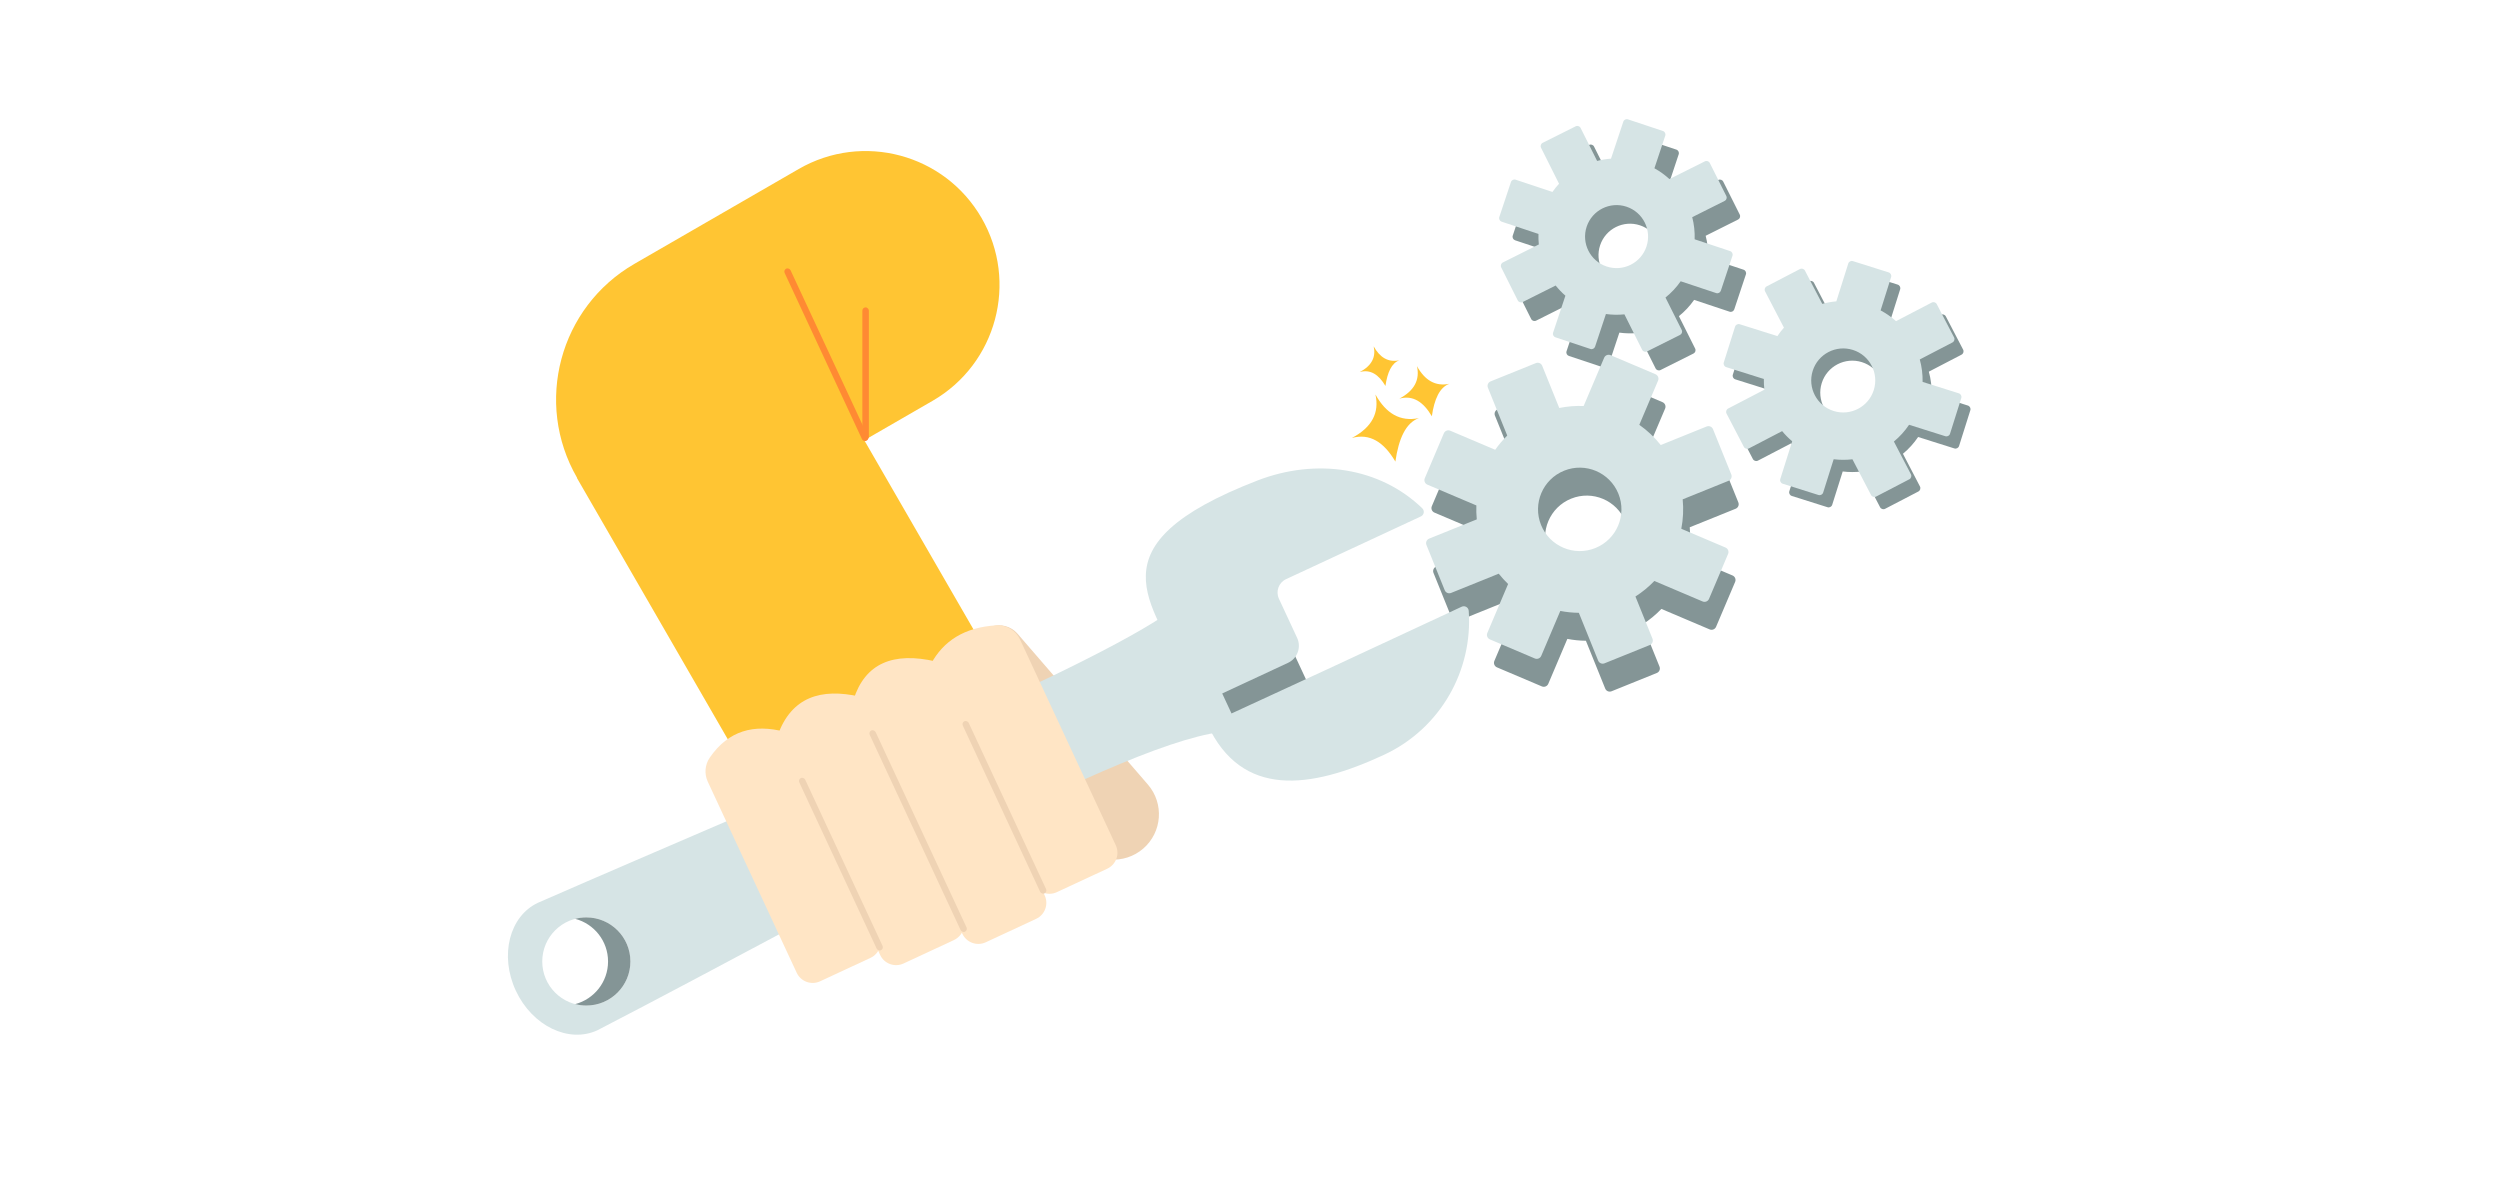 <?xml version="1.0" encoding="UTF-8"?>
<svg id="Layer_3" data-name="Layer 3" xmlns="http://www.w3.org/2000/svg" viewBox="0 0 4200 2000">
  <defs>
    <style>
      .cls-1 {
        fill: #849596;
      }

      .cls-2 {
        fill: #ffc533;
      }

      .cls-3 {
        fill: #efd3b4;
      }

      .cls-4 {
        fill: #ffe5c5;
      }

      .cls-5 {
        fill: #d6e4e5;
      }

      .cls-6 {
        fill: #ff8a33;
      }
    </style>
  </defs>
  <path class="cls-1" d="M3120.26,463.36l-20.01,63.42c-8.04.71-15.95,2.15-23.65,4.27l-29.06-55.83c-1.61-3.08-5.4-4.29-8.49-2.68l-55.83,29.06c-3.08,1.61-4.29,5.4-2.68,8.49l31.68,60.89c-3.97,4.45-7.66,9.19-11.03,14.21l-63.19-19.93c-3.31-1.05-6.85.8-7.9,4.11l-18.93,60.03c-1.05,3.31.8,6.85,4.11,7.9l63.19,19.93c-.11,6.04.19,12.03.89,17.96l-60.89,31.68c-3.08,1.61-4.29,5.4-2.68,8.49l29.06,55.83c1.61,3.08,5.4,4.29,8.49,2.68l55.83-29.06c5.09,6.15,10.73,11.87,16.92,17.07l-20.01,63.42c-1.05,3.31.8,6.85,4.11,7.9l60.03,18.93c3.31,1.05,6.85-.8,7.9-4.11l17.64-55.95c10.63,1.3,21.21,1.3,31.56.07l31.21,59.97c1.61,3.08,5.4,4.29,8.49,2.68l55.83-29.06c3.08-1.61,4.29-5.4,2.68-8.49l-28.58-54.92c9.71-8.03,18.32-17.47,25.51-28.16l60.88,19.21c3.31,1.05,6.85-.8,7.9-4.11l18.93-60.03c1.05-3.31-.8-6.85-4.11-7.9l-60.88-19.21c.24-12.87-1.4-25.56-4.74-37.7l54.92-28.58c3.08-1.61,4.29-5.4,2.68-8.49l-29.06-55.83c-1.61-3.08-5.4-4.29-8.49-2.68l-59.97,31.21c-7.78-6.93-16.44-13.01-25.9-18.05l17.64-55.95c1.05-3.31-.8-6.85-4.11-7.9l-60.03-18.93c-3.31-1.05-6.85.8-7.9,4.11h.03ZM3163.13,675.87c-8.94,28.33-39.14,44.05-67.47,35.12-28.33-8.94-44.05-39.14-35.12-67.47,8.94-28.33,39.14-44.05,67.47-35.12,28.33,8.93,44.05,39.14,35.12,67.47Z"/>
  <path class="cls-1" d="M2511.55,698.37l32.45,80.33c-7.5,7.38-14.25,15.38-20.24,23.89l-75.48-32.04c-4.17-1.77-8.98.17-10.76,4.35l-32.04,75.48c-1.77,4.17.17,8.98,4.35,10.76l82.31,34.94c-.3,7.76-.08,15.59.69,23.42l-80.03,32.33c-4.2,1.69-6.23,6.48-4.53,10.68l30.71,76.03c1.69,4.2,6.48,6.23,10.68,4.53l80.03-32.33c4.89,6.16,10.16,11.94,15.77,17.32l-34.94,82.31c-1.77,4.17.17,8.98,4.35,10.76l75.48,32.04c4.17,1.77,8.98-.17,10.76-4.35l32.04-75.48c10.22,1.96,20.63,3.04,31.15,3.13l32.45,80.33c1.69,4.2,6.48,6.23,10.68,4.53l76.03-30.71c4.2-1.69,6.23-6.48,4.53-10.68l-28.63-70.86c11.76-7.5,22.4-16.28,31.79-26.09l81.08,34.42c4.17,1.77,8.98-.17,10.76-4.35l32.04-75.48c1.77-4.17-.17-8.98-4.35-10.76l-74.24-31.52c3.1-16.12,3.94-32.75,2.31-49.44l77.12-31.15c4.2-1.69,6.23-6.48,4.53-10.68l-30.71-76.03c-1.69-4.2-6.48-6.23-10.68-4.53l-77.12,31.15c-10.43-13.14-22.59-24.53-36.01-33.96l31.52-74.24c1.77-4.17-.17-8.98-4.35-10.76l-75.48-32.04c-4.17-1.77-8.98.17-10.76,4.35l-34.42,81.08c-13.56-.52-27.31.54-40.99,3.32l-28.63-70.86c-1.69-4.2-6.48-6.23-10.68-4.53l-76.03,30.71c-4.2,1.69-6.23,6.48-4.53,10.68l.04-.02ZM2730.76,876.44c14.49,35.88-2.84,76.72-38.72,91.22-35.88,14.49-76.72-2.84-91.22-38.72-14.49-35.88,2.84-76.72,38.72-91.22,35.87-14.5,76.72,2.84,91.22,38.72Z"/>
  <path class="cls-1" d="M2749.75,235.7l-20.67,62.1c-7.93.57-15.73,1.87-23.34,3.84l-27.73-55.39c-1.53-3.06-5.25-4.3-8.32-2.77l-55.39,27.73c-3.06,1.53-4.3,5.25-2.77,8.32l30.24,60.4c-3.97,4.32-7.68,8.92-11.07,13.81l-61.87-20.59c-3.24-1.08-6.75.68-7.84,3.92l-19.56,58.77c-1.08,3.24.68,6.75,3.92,7.84l61.87,20.59c-.21,5.94,0,11.85.59,17.69l-60.4,30.24c-3.06,1.53-4.3,5.25-2.77,8.32l27.73,55.39c1.53,3.06,5.25,4.3,8.32,2.77l55.39-27.73c4.92,6.13,10.38,11.85,16.39,17.06l-20.67,62.1c-1.08,3.24.68,6.75,3.92,7.84l58.77,19.56c3.24,1.08,6.75-.68,7.84-3.92l18.22-54.78c10.44,1.45,20.85,1.6,31.06.56l29.78,59.5c1.53,3.06,5.25,4.3,8.32,2.77l55.39-27.73c3.06-1.53,4.3-5.25,2.77-8.32l-27.28-54.48c9.68-7.75,18.3-16.91,25.54-27.31l59.61,19.84c3.24,1.08,6.75-.68,7.84-3.92l19.56-58.77c1.08-3.24-.68-6.75-3.92-7.84l-59.61-19.84c.44-12.66-.98-25.17-4.08-37.17l54.48-27.28c3.06-1.53,4.3-5.25,2.77-8.32l-27.73-55.39c-1.53-3.06-5.25-4.3-8.32-2.77l-59.5,29.78c-7.54-6.94-15.97-13.06-25.21-18.16l18.22-54.78c1.08-3.24-.68-6.75-3.92-7.84l-58.77-19.56c-3.24-1.08-6.75.68-7.84,3.92h.03ZM2788.66,445.47c-9.24,27.74-39.2,42.74-66.94,33.52-27.74-9.24-42.74-39.2-33.52-66.94,9.24-27.74,39.2-42.74,66.94-33.52,27.74,9.22,42.74,39.2,33.52,66.94Z"/>
  <path class="cls-5" d="M2499.71,651.42l32.45,80.33c-7.5,7.38-14.25,15.38-20.24,23.89l-75.48-32.04c-4.17-1.77-8.98.17-10.76,4.35l-32.04,75.48c-1.77,4.17.17,8.98,4.35,10.76l82.31,34.94c-.3,7.76-.08,15.59.69,23.42l-80.03,32.33c-4.2,1.69-6.23,6.48-4.53,10.68l30.71,76.03c1.69,4.2,6.48,6.23,10.68,4.53l80.03-32.33c4.89,6.16,10.16,11.94,15.77,17.32l-34.94,82.31c-1.77,4.17.17,8.98,4.35,10.76l75.48,32.04c4.17,1.77,8.98-.17,10.76-4.35l32.04-75.48c10.22,1.96,20.63,3.04,31.15,3.13l32.45,80.33c1.69,4.2,6.48,6.23,10.68,4.53l76.03-30.71c4.2-1.69,6.23-6.48,4.53-10.68l-28.63-70.86c11.76-7.5,22.4-16.28,31.79-26.09l81.08,34.42c4.17,1.77,8.98-.17,10.76-4.35l32.04-75.48c1.77-4.17-.17-8.98-4.35-10.76l-74.24-31.52c3.1-16.12,3.94-32.75,2.31-49.44l77.12-31.15c4.2-1.69,6.23-6.48,4.53-10.68l-30.71-76.03c-1.69-4.2-6.48-6.23-10.68-4.53l-77.12,31.15c-10.43-13.14-22.59-24.53-36.01-33.96l31.52-74.24c1.77-4.17-.17-8.98-4.35-10.76l-75.48-32.04c-4.17-1.77-8.98.17-10.76,4.35l-34.42,81.08c-13.56-.52-27.31.54-40.99,3.32l-28.63-70.86c-1.69-4.2-6.48-6.23-10.68-4.53l-76.03,30.71c-4.2,1.69-6.23,6.48-4.53,10.68l.04-.02ZM2718.92,829.49c14.49,35.88-2.84,76.72-38.72,91.22-35.88,14.49-76.72-2.84-91.22-38.72-14.49-35.88,2.84-76.72,38.72-91.22,35.87-14.5,76.72,2.84,91.22,38.72Z"/>
  <path class="cls-5" d="M3105.06,442.83l-20.01,63.42c-8.04.71-15.95,2.15-23.65,4.27l-29.06-55.83c-1.61-3.08-5.4-4.29-8.49-2.68l-55.83,29.06c-3.08,1.61-4.29,5.4-2.68,8.49l31.68,60.89c-3.97,4.45-7.66,9.19-11.03,14.21l-63.19-19.93c-3.31-1.05-6.85.8-7.9,4.11l-18.93,60.03c-1.05,3.31.8,6.85,4.11,7.9l63.19,19.93c-.11,6.04.19,12.03.89,17.96l-60.89,31.68c-3.08,1.61-4.29,5.4-2.68,8.49l29.06,55.83c1.61,3.08,5.4,4.29,8.49,2.68l55.83-29.06c5.09,6.15,10.73,11.87,16.92,17.07l-20.01,63.42c-1.05,3.31.8,6.85,4.11,7.9l60.03,18.93c3.31,1.05,6.85-.8,7.9-4.11l17.64-55.95c10.63,1.3,21.21,1.3,31.56.07l31.21,59.97c1.61,3.08,5.4,4.29,8.49,2.68l55.83-29.06c3.08-1.61,4.29-5.4,2.68-8.49l-28.58-54.92c9.71-8.03,18.32-17.47,25.51-28.16l60.88,19.21c3.31,1.05,6.85-.8,7.9-4.11l18.93-60.03c1.05-3.31-.8-6.85-4.11-7.9l-60.88-19.21c.24-12.87-1.4-25.56-4.74-37.7l54.92-28.58c3.08-1.61,4.29-5.4,2.68-8.49l-29.06-55.83c-1.61-3.08-5.4-4.29-8.49-2.68l-59.97,31.21c-7.78-6.93-16.44-13.01-25.9-18.05l17.64-55.95c1.05-3.31-.8-6.85-4.11-7.9l-60.03-18.93c-3.31-1.05-6.85.8-7.9,4.11h.03ZM3147.94,655.33c-8.94,28.33-39.14,44.05-67.47,35.12-28.33-8.94-44.05-39.14-35.12-67.47,8.94-28.33,39.14-44.05,67.47-35.12,28.33,8.93,44.05,39.14,35.12,67.47Z"/>
  <path class="cls-5" d="M2727.17,204.43l-20.67,62.1c-7.93.57-15.73,1.87-23.34,3.84l-27.73-55.39c-1.53-3.06-5.25-4.3-8.32-2.77l-55.39,27.73c-3.06,1.53-4.3,5.25-2.77,8.32l30.24,60.4c-3.97,4.32-7.68,8.92-11.07,13.81l-61.87-20.59c-3.24-1.08-6.75.68-7.84,3.92l-19.56,58.77c-1.08,3.24.68,6.75,3.92,7.84l61.87,20.59c-.21,5.94,0,11.85.59,17.69l-60.4,30.24c-3.06,1.53-4.3,5.25-2.77,8.32l27.73,55.39c1.53,3.06,5.25,4.3,8.32,2.77l55.39-27.73c4.92,6.13,10.38,11.85,16.39,17.06l-20.67,62.1c-1.08,3.24.68,6.75,3.92,7.84l58.77,19.56c3.24,1.08,6.75-.68,7.84-3.92l18.22-54.78c10.44,1.45,20.85,1.6,31.06.56l29.78,59.5c1.53,3.06,5.25,4.3,8.32,2.77l55.39-27.73c3.06-1.53,4.3-5.25,2.77-8.32l-27.28-54.48c9.68-7.75,18.3-16.91,25.54-27.31l59.61,19.84c3.24,1.08,6.75-.68,7.84-3.92l19.56-58.77c1.08-3.24-.68-6.75-3.92-7.84l-59.61-19.84c.44-12.66-.98-25.17-4.08-37.17l54.48-27.28c3.06-1.53,4.3-5.25,2.77-8.32l-27.73-55.39c-1.53-3.06-5.25-4.3-8.32-2.77l-59.5,29.78c-7.54-6.94-15.97-13.06-25.21-18.16l18.22-54.78c1.08-3.24-.68-6.75-3.92-7.84l-58.77-19.56c-3.24-1.08-6.75.68-7.84,3.92h.03ZM2766.07,414.2c-9.24,27.74-39.2,42.74-66.94,33.52-27.74-9.24-42.74-39.2-33.52-66.94,9.24-27.74,39.2-42.74,66.94-33.52,27.74,9.22,42.74,39.2,33.52,66.94Z"/>
  <path class="cls-2" d="M1451.97,739.64l114.75-66.25c107.55-62.1,144.4-199.62,82.31-307.17h0c-62.1-107.55-199.62-144.4-307.17-82.31l-276.04,159.37c-125.86,72.66-168.98,233.6-96.32,359.46h0s-.3.18-.3.18l403.38,698.67,389.48-224.87-310.08-537.08Z"/>
  <path class="cls-3" d="M1920.62,1425.64h0c-31.89,27.55-80.07,24.04-107.63-7.84l-235.93-273c9.49-41.9,36.35-73.99,88.07-92.06,15.85-5.54,33.48-.69,44.45,12.02l218.87,253.27c27.55,31.89,24.04,80.07-7.84,107.63Z"/>
  <rect class="cls-1" x="2030.64" y="1126.37" width="169.6" height="94.6" transform="translate(-297.68 1002.15) rotate(-24.96)"/>
  <path class="cls-5" d="M1992.84,1135.78c-57.64-123.85-163.19-219.18,119.88-328.6,98.43-38.05,205.44-22.12,276.71,46.77,4.21,4.07,3.08,11.09-2.23,13.57l-226.57,105.44c-12.42,5.78-17.8,20.53-12.02,32.95l30.56,65.66c7.37,15.84.51,34.65-15.33,42.02l-149.05,69.36-21.95-47.17Z"/>
  <path class="cls-5" d="M2028.55,1217.26c57.64,123.85,172.64,108.51,296.49,50.88,95.72-44.55,149.52-142.54,142.41-241.94-.41-5.8-6.54-9.36-11.81-6.91l-226.57,105.44-200.51,92.53Z"/>
  <path class="cls-5" d="M1983.17,1014.32c-120,98.23-651.09,315.09-1079.2,502.24-48.2,22.43-64.95,88.58-37.41,147.75h0c27.54,59.17,88.93,88.95,137.13,66.52,417.09-215.58,934.57-515.48,1079.2-502.24l-99.72-214.27ZM985.04,1689.33c-40.9,0-74.05-33.15-74.05-74.05s33.15-74.05,74.05-74.05,74.05,33.15,74.05,74.05-33.15,74.05-74.05,74.05Z"/>
  <path class="cls-1" d="M985.04,1541.23c-6.49,0-12.78.84-18.78,2.41,31.8,8.31,55.27,37.23,55.27,71.64s-23.47,63.33-55.27,71.64c6,1.57,12.29,2.41,18.78,2.41,40.9,0,74.05-33.15,74.05-74.05s-33.15-74.05-74.05-74.05Z"/>
  <path class="cls-4" d="M1860.17,1459.42l-84.64,39.39c-14.83,6.9-32.46.47-39.36-14.36l-171.94-369.45c20.59-37.7,55.21-61.22,109.9-64.46,16.76-.99,32.39,8.5,39.47,23.72l160.93,345.8c6.9,14.83.47,32.46-14.36,39.36Z"/>
  <path class="cls-4" d="M1740.73,1543.64l-84.64,39.39c-14.83,6.9-32.46.47-39.36-14.36l-182.89-392.99c19.34-61.51,66.78-81.01,138.36-64.39l182.89,392.99c6.9,14.83.47,32.46-14.36,39.36Z"/>
  <path class="cls-4" d="M1602.63,1579.28l-84.64,39.39c-14.83,6.9-32.46.47-39.36-14.36l-171.94-369.45c22.94-63.45,72-79.59,138.36-64.39l171.94,369.45c6.9,14.83.47,32.46-14.36,39.36Z"/>
  <path class="cls-4" d="M1462.45,1609.19l-84.64,39.39c-14.83,6.9-32.46.47-39.36-14.36l-149.34-320.9c-6.11-13.12-4.93-28.54,3.27-40.47,31.37-45.64,74.42-57.05,126.01-43.44l158.42,340.42c6.9,14.83.47,32.46-14.36,39.36Z"/>
  <rect class="cls-3" x="1407.24" y="1292.35" width="10.94" height="319.03" rx="5.47" ry="5.47" transform="translate(-480.68 731.62) rotate(-24.96)"/>
  <rect class="cls-6" x="1382.69" y="436.53" width="10.94" height="319.03" rx="5.47" ry="5.47" transform="translate(-121.87 641.36) rotate(-24.96)"/>
  <rect class="cls-6" x="1448.77" y="516.39" width="10.94" height="222.91" rx="5.47" ry="5.47"/>
  <rect class="cls-3" x="1681.93" y="1196.94" width="10.94" height="319.03" rx="5.47" ry="5.47" transform="translate(-414.77 838.61) rotate(-24.96)"/>
  <rect class="cls-3" x="1536.93" y="1209.89" width="10.94" height="372.96" rx="5.47" ry="5.47" transform="translate(-445.15 781.16) rotate(-24.96)"/>
  <path class="cls-2" d="M2383.84,702.37c-31.74,6.66-55.55-8.04-73.1-39.63,6.73,30.15-5.23,54.88-39.63,73.1,30.04-8.37,53.89,6.8,73.1,39.63,5.57-38.45,17.48-65.2,39.63-73.1Z"/>
  <path class="cls-2" d="M2435.07,644.74c-23.69,4.97-41.47-6-54.57-29.58,5.02,22.51-3.91,40.97-29.58,54.57,22.43-6.25,40.23,5.08,54.57,29.58,4.16-28.71,13.05-48.68,29.58-54.57Z"/>
  <path class="cls-2" d="M2350.91,605.29c-18.72,3.93-32.77-4.74-43.12-23.37,3.97,17.78-3.09,32.37-23.37,43.12,17.72-4.93,31.79,4.01,43.12,23.37,3.28-22.68,10.31-38.46,23.37-43.12Z"/>
</svg>